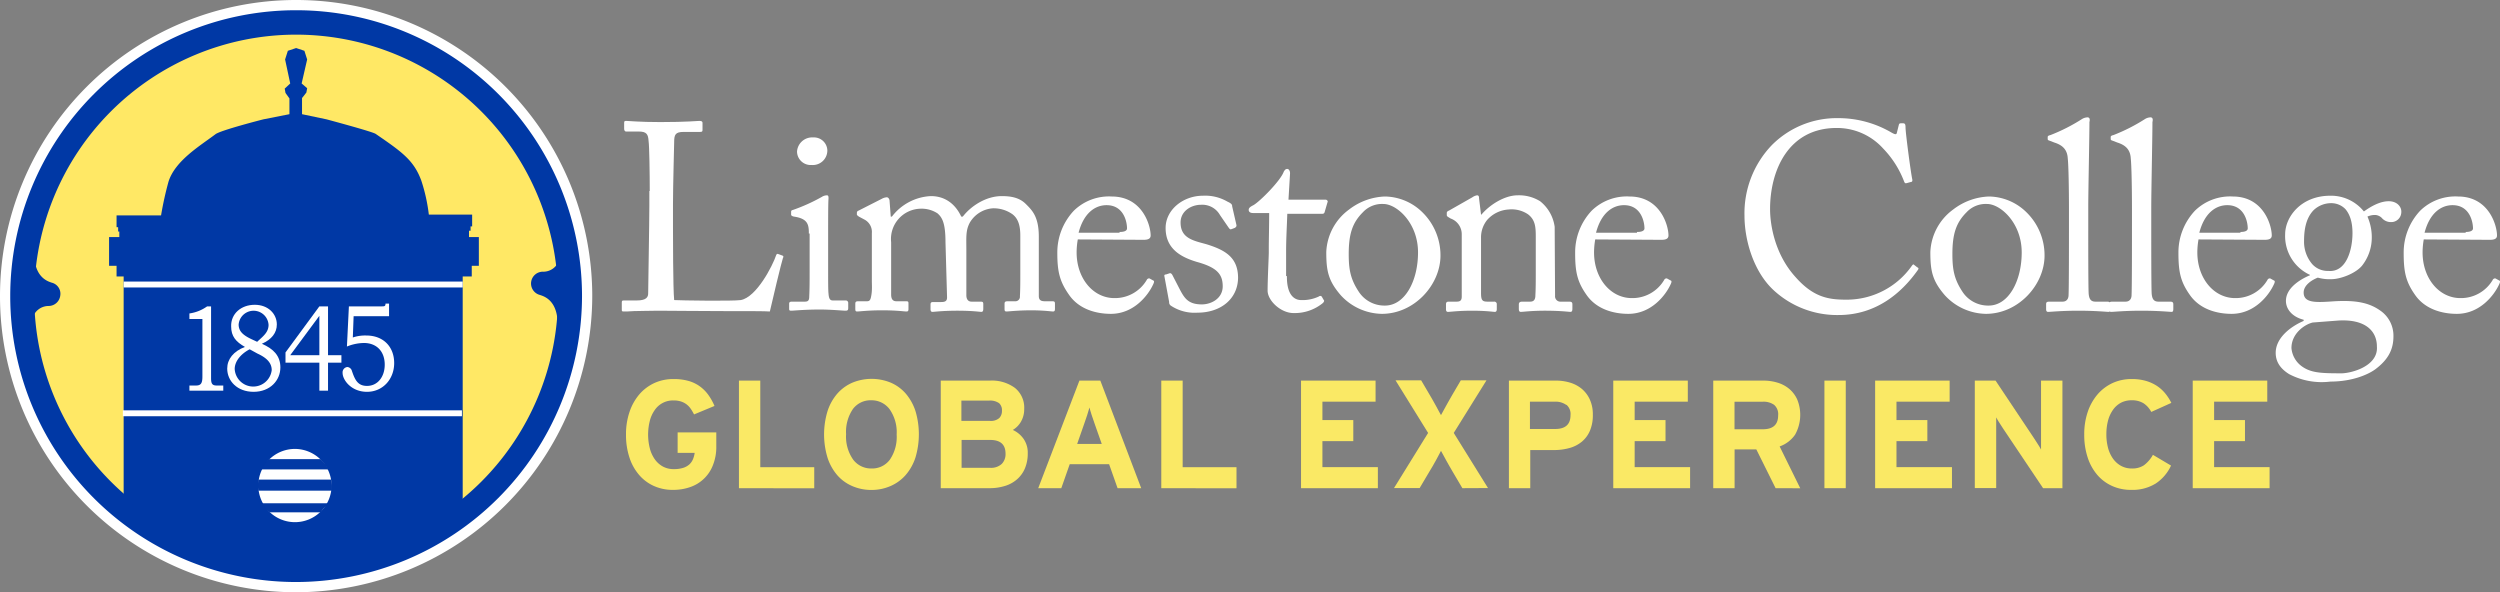 <svg id="Layer_1" data-name="Layer 1" xmlns="http://www.w3.org/2000/svg" viewBox="0 0 634.86 150.4"><rect x="0" y="0" width="634.86" height="150.4" fill="#808080" stroke="none"/><defs><style>.cls-1{fill:#fff;}.cls-2{fill:#ffe865;}.cls-3,.cls-4{fill:#0038a5;}.cls-4{opacity:0.99;}.cls-4,.cls-5{isolation:isolate;}.cls-6{fill:#fae965;}</style></defs><title>limestone_global_logo</title><path class="cls-1" d="M170.1,51.7c0-4.4-.1-11.5-.3-12.7-.1-1.7-.5-2.4-2.5-2.4h-3.2c-.4,0-.5-.4-.5-.7V34.4c0-.4.1-.5.5-.5.8,0,3.2.3,8.7.3,6.6,0,9.4-.3,10-.3s.7.3.7.5v1.8c0,.4-.1.5-.7.5h-4.1c-2.1,0-2.4.7-2.4,2.6,0,.9-.3,11.1-.3,15.8v5.8c0,1.2,0,15.7.3,18.5,1.5.1,14.8.3,16.9,0,4-.7,8.1-8.7,9-11.4.1-.3.3-.4.5-.3l1.1.4c.3.1.3.3.1.7s-2.9,11.6-3.3,13.5c-.9-.1-6.2-.1-12.2-.1s-12.7-.1-16.2-.1c-2.6,0-4.6.1-6.1.1-1.3.1-2.1.1-2.6.1s-.5-.1-.5-.5V80c0-.4.1-.5.5-.5h3.3c2.5,0,2.9-.9,2.9-1.8,0-1.3.3-18.1.3-22.2V51.7Z" transform="translate(-5.1 -3.2)"/><path class="cls-1" d="M210.5,62.3c0-2.2-.4-3.6-3.8-4.1-.5-.1-.7-.3-.7-.5V57c0-.3.1-.4.5-.5a45.14,45.14,0,0,0,7.3-3.3,2.42,2.42,0,0,1,1.3-.4c.4,0,.4.4.4.8-.1,1.2-.1,5.4-.1,11V72c0,2.6,0,5,.1,5.8.1,1.3.4,1.7,1.1,1.7h3.2a.63.63,0,0,1,.7.7v1.2c0,.5-.1.7-.7.7s-3.7-.3-6.5-.3c-4,0-6.6.3-7.3.3-.4,0-.5-.1-.5-.5V80.3c0-.4.3-.5.7-.5h3.3c.8,0,1.1-.3,1.1-1.3.1-2,.1-4.1.1-6.2V62.5h-.2v-.2Zm-3-20.6a3.85,3.85,0,0,1,4.1-3.6,3.4,3.4,0,0,1,3.6,3.3,3.7,3.7,0,0,1-4,3.7A3.47,3.47,0,0,1,207.5,41.7Z" transform="translate(-5.1 -3.2)"/><path class="cls-1" d="M245.2,64.7c0-5-.9-6.3-2-7.3a7.39,7.39,0,0,0-4.4-1.2,7.69,7.69,0,0,0-7.4,8.5V78c0,1.1.4,1.7,1.3,1.7h2.4c.7,0,.7.1.7.7v1.1c0,.5,0,.8-.5.8-.7,0-2.4-.3-6.2-.3-3.6,0-5.7.3-6.3.3-.4,0-.5-.1-.5-.7V80.4c0-.5.1-.7.8-.7h2.2c.7,0,.9-.4,1.1-1.7s.1-2.4.1-3.6v-12a3.53,3.53,0,0,0-1.8-3.4l-1.5-.8c-.4-.3-.5-.4-.5-.5v-.5a.55.55,0,0,1,.4-.5l5.9-3a3,3,0,0,1,1.3-.4c.4,0,.7.5.7.9l.3,4h.3a13.19,13.19,0,0,1,9.9-5.2c3.6,0,6.2,2,7.7,5.2h.4c2-2.6,5.8-5.2,9.9-5.2,2.4,0,4.5.4,6.1,2s3.3,3.2,3.3,8.3V78.4c0,1.1.7,1.3,1.5,1.3h1.8c.7,0,.8.1.8.7v1.2c0,.5-.1.7-.5.7s-2.4-.3-5.5-.3c-3.4,0-5.8.3-6.3.3s-.5-.3-.5-.7V80.4c0-.5.1-.7.9-.7h1.7a1.16,1.16,0,0,0,1.3-1.3c.1-1.6.1-4,.1-5.4V63c0-2.2-.4-4.2-2-5.4a8.26,8.26,0,0,0-5-1.5,7.39,7.39,0,0,0-5.8,3.6c-1.1,2-.9,3.8-.9,6.9V78.2c0,.9.4,1.6,1.3,1.6H254c.7,0,.8.1.8.7v1.1c0,.5-.1.8-.5.8s-2.2-.3-6.1-.3c-3.7,0-5.9.3-6.3.3s-.5-.3-.5-.7V80.6c0-.5.1-.7.7-.7h2c1.1,0,1.5-.3,1.5-1.2l-.4-14Z" transform="translate(-5.1 -3.2)"/><path class="cls-1" d="M278.8,64a19.43,19.43,0,0,0-.3,3.3c0,6.6,4.2,11.6,9.6,11.6a9.35,9.35,0,0,0,8.2-4.6.67.67,0,0,1,.7-.4l.9.5c.3.1.4.3,0,1.1-1.2,2.6-4.8,7.4-10.7,7.4-3.8,0-8.1-1.2-10.6-4.8-2.4-3.4-3-5.9-3-10.7a15.47,15.47,0,0,1,4.2-10.7,12.78,12.78,0,0,1,9.6-3.6c7.8,0,9.9,7.3,9.9,9.9,0,.9-.8,1.1-1.8,1.1L278.8,64Zm10.7-1.9c1.3,0,1.8-.4,1.8-.9,0-1.6-.8-5.9-5.2-5.9-2.9,0-5.8,2-7.1,7h10.4v-.2Z" transform="translate(-5.1 -3.2)"/><path class="cls-1" d="M302.4,80.8a1,1,0,0,1-.4-.9l-1.2-6.5c-.1-.4.1-.5.4-.5l.9-.3c.3-.1.5.1.7.4l1.7,3.3c1.3,2.5,2.2,4.2,5.8,4.2,2.4,0,5.3-1.5,5.3-4.6s-1.5-4.8-6.6-6.2c-4-1.2-7.9-3.3-7.9-8.6,0-4.6,4.4-8.2,9.5-8.2a11.23,11.23,0,0,1,6.2,1.5c1.1.5,1.2.8,1.2,1.2l1.1,4.8c0,.3-.1.5-.5.7l-.8.3c-.3.1-.4,0-.7-.4l-2.2-3.2a5.15,5.15,0,0,0-4.8-2.6c-2.5,0-5.2,1.6-5.2,4.5,0,4,3.2,4.6,6.5,5.5,4.9,1.5,8.1,3.4,8.1,8.6-.1,5.4-4.5,8.8-10.3,8.8A10.87,10.87,0,0,1,302.4,80.8Z" transform="translate(-5.1 -3.2)"/><path class="cls-1" d="M331.9,73.5c0,5,2.2,5.9,3.6,5.9a9.73,9.73,0,0,0,4.5-.9c.4-.3.7-.1.8.1l.4.7c.3.3.1.5-.1.8a11.28,11.28,0,0,1-7.5,2.6c-3.3,0-6.6-3.2-6.6-5.7,0-2.8.3-8.7.3-9.6V65.9c0-1.2.1-5.7.1-8.6h-4.1c-.7,0-1.1-.3-1.1-.8s.4-.8,1.2-1.2c1.6-.9,6.9-6.2,7.7-8.5.3-.5.5-.7.9-.7s.7.5.7,1.1l-.4,6.7h9.4c.4,0,.7.4.5.7l-.7,2.4c-.1.4-.3.5-.7.5H332c-.1,3.2-.3,6.3-.3,9.5v6.3h.2v.2Z" transform="translate(-5.1 -3.2)"/><path class="cls-1" d="M345.6,78.2c-3.2-3.7-3.7-6.2-3.7-11a14.08,14.08,0,0,1,5.8-10.8,15.81,15.81,0,0,1,9.1-3.3,13.84,13.84,0,0,1,9.5,4,15.27,15.27,0,0,1,4.6,11c0,7.4-6.6,14.8-14.9,14.8A14.45,14.45,0,0,1,345.6,78.2Zm19.6-10.9c0-7.5-5.4-12.3-8.8-12.3a6.64,6.64,0,0,0-5.2,2.1c-2.6,2.6-3.6,5.4-3.6,10.6,0,3.8.4,6.3,2.5,9.5a7.77,7.77,0,0,0,6.7,3.6C361.9,80.8,365.2,74.5,365.2,67.3Z" transform="translate(-5.1 -3.2)"/><path class="cls-1" d="M400,78.3a1.36,1.36,0,0,0,1.5,1.5h2.1c.7,0,.8.3.8.7v1.1c0,.5-.1.8-.5.8s-2.5-.3-6.5-.3c-3.4,0-5.5.3-6.1.3-.4,0-.5-.3-.5-.8V80.5c0-.5.3-.7.9-.7h2c.8,0,1.3-.4,1.3-1.6.1-1.7.1-4,.1-5.7V63.7c0-2.6,0-4.6-2-6.1a7.48,7.48,0,0,0-4.9-1.2,7.91,7.91,0,0,0-5.4,2.6,7,7,0,0,0-1.6,4.6v14c0,1.8.3,2.2,1.6,2.2h1.7a.63.63,0,0,1,.7.7v1.2c0,.4-.1.7-.5.7s-2.2-.3-5.8-.3c-3.4,0-5.5.3-6.1.3-.4,0-.5-.3-.5-.7V80.5c0-.4.1-.7.7-.7h2c.9,0,1.3-.3,1.3-1.3V62.7a4.21,4.21,0,0,0-2.8-4l-.5-.3c-.5-.3-.5-.4-.5-.7v-.4c0-.4.3-.5.7-.7l5.8-3.3a2.77,2.77,0,0,1,1.2-.5c.4,0,.5.3.5.8l.5,4.1h.1c2-2.4,5.8-4.9,9.2-4.9a10.15,10.15,0,0,1,5.7,1.5,10,10,0,0,1,3.7,6.5l.1,17.5Z" transform="translate(-5.1 -3.2)"/><path class="cls-1" d="M410.2,64a19.43,19.43,0,0,0-.3,3.3c0,6.6,4.2,11.6,9.6,11.6a9.35,9.35,0,0,0,8.2-4.6.67.67,0,0,1,.7-.4l.9.5c.3.1.4.3,0,1.1-1.2,2.6-4.8,7.4-10.7,7.4-3.8,0-8.1-1.2-10.6-4.8-2.4-3.4-2.9-5.9-2.9-10.7a15.47,15.47,0,0,1,4.2-10.7,12.78,12.78,0,0,1,9.6-3.6c7.8,0,9.9,7.3,9.9,9.9,0,.9-.8,1.1-1.8,1.1L410.2,64Zm10.7-1.9c1.3,0,1.8-.4,1.8-.9,0-1.6-.8-5.9-5.2-5.9-2.9,0-5.8,2-7.1,7h10.4v-.2Z" transform="translate(-5.1 -3.2)"/><path class="cls-1" d="M455.4,76.8c-4.9-4.6-7.3-12.4-7.3-18.9A25,25,0,0,1,455,40.1a23.24,23.24,0,0,1,16.9-6.9,26.75,26.75,0,0,1,13.6,3.7c.9.5,1.2.5,1.3,0l.5-2c.1-.4.3-.4.9-.4s.8.1.8,1.1c0,1.3,1.3,11.2,1.7,13.1.1.4,0,.7-.3.7l-1.1.3c-.4.1-.5,0-.7-.5a24.55,24.55,0,0,0-5.3-8.3,15.76,15.76,0,0,0-11.8-5.2c-12.2,0-16.9,10.7-16.9,20.6,0,4,1.2,11.5,6.5,17.3,4.6,5.2,8.5,5.7,12.9,5.7a20.21,20.21,0,0,0,16.6-8.6c.3-.4.4-.4.5-.3l.9.7c.3.1.4.3.1.7C488,77.6,481.5,83.2,472,83.2A23.75,23.75,0,0,1,455.4,76.8Z" transform="translate(-5.1 -3.2)"/><path class="cls-1" d="M499,78.2c-3.2-3.7-3.7-6.2-3.7-11a14.08,14.08,0,0,1,5.8-10.8,15.81,15.81,0,0,1,9.1-3.3,13.84,13.84,0,0,1,9.5,4,15.27,15.27,0,0,1,4.6,11c0,7.4-6.6,14.8-14.9,14.8A14.45,14.45,0,0,1,499,78.2Zm19.5-10.9c0-7.5-5.4-12.3-8.8-12.3a6.64,6.64,0,0,0-5.2,2.1c-2.6,2.6-3.6,5.4-3.6,10.6,0,3.8.4,6.3,2.5,9.5a7.77,7.77,0,0,0,6.7,3.6C515.2,80.8,518.5,74.5,518.5,67.3Z" transform="translate(-5.1 -3.2)"/><path class="cls-1" d="M535.4,61.9c0,3.6,0,13.7.1,15.8.1,1.2.4,2.1,1.7,2.1h3c.7,0,.8.3.8.7v1.2c0,.4-.1.7-.4.7-.5,0-3.4-.3-7.7-.3s-7,.3-7.7.3c-.4,0-.5-.3-.5-.7V80.5c0-.5.1-.7.9-.7h3.3c.8,0,1.5-.5,1.5-1.7.1-2.1.1-13.7.1-17.6V56.2c0-4.8-.1-11-.3-12.7-.1-2.2-1.2-3.4-3.4-4.1l-1.3-.5c-.4-.1-.4-.3-.4-.4V38c0-.3.3-.4.7-.5a45.17,45.17,0,0,0,7.9-4,2.87,2.87,0,0,1,1.5-.5c.5,0,.7.4.5,1.2,0,3.7-.3,17.7-.3,21.5v6.2Z" transform="translate(-5.1 -3.2)"/><path class="cls-1" d="M551.4,61.9c0,3.6,0,13.7.1,15.8.1,1.2.4,2.1,1.7,2.1h3c.7,0,.8.3.8.7v1.2c0,.4-.1.7-.4.7-.5,0-3.4-.3-7.7-.3s-7,.3-7.7.3c-.4,0-.5-.3-.5-.7V80.5c0-.5.1-.7.9-.7h3.3c.8,0,1.5-.5,1.5-1.7.1-2.1.1-13.7.1-17.6V56.2c0-4.8-.1-11-.3-12.7-.1-2.2-1.2-3.4-3.4-4.1l-1.3-.5c-.4-.1-.4-.3-.4-.4V38c0-.3.3-.4.7-.5a45.17,45.17,0,0,0,7.9-4,2.87,2.87,0,0,1,1.5-.5c.5,0,.7.4.5,1.2,0,3.7-.3,17.7-.3,21.5v6.2Z" transform="translate(-5.1 -3.2)"/><path class="cls-1" d="M563.4,64a19.43,19.43,0,0,0-.3,3.3c0,6.6,4.2,11.6,9.6,11.6a9.35,9.35,0,0,0,8.2-4.6.67.67,0,0,1,.7-.4l.9.5c.3.1.4.3,0,1.1-1.2,2.6-4.8,7.4-10.7,7.4-3.8,0-8.1-1.2-10.6-4.8-2.4-3.4-2.9-5.9-2.9-10.7a15.47,15.47,0,0,1,4.2-10.7,12.78,12.78,0,0,1,9.6-3.6c7.8,0,9.9,7.3,9.9,9.9,0,.9-.8,1.1-1.8,1.1L563.4,64Zm10.7-1.9c1.3,0,1.8-.4,1.8-.9,0-1.6-.8-5.9-5.2-5.9-2.9,0-5.8,2-7.1,7H574l.1-.2Z" transform="translate(-5.1 -3.2)"/><path class="cls-1" d="M586.4,98.2c-2.4-1.5-3.4-3.3-3.4-5.4,0-3.8,3.8-6.7,7.1-8.1v-.3c-2.8-.7-4.5-2.6-4.5-4.8,0-3.3,3.7-5.5,6.1-6.5V73a10.81,10.81,0,0,1-6.3-10.3c0-4.4,4-9.8,11.5-9.8a10.74,10.74,0,0,1,8.5,4c1.8-1.3,4.1-2.6,6.3-2.6s3.3,1.5,3.2,2.8a2.56,2.56,0,0,1-2.6,2.5,3.05,3.05,0,0,1-2.4-1.1,2.63,2.63,0,0,0-1.5-.7,4.51,4.51,0,0,0-2.1.4,13,13,0,0,1,1.1,5.2,11.54,11.54,0,0,1-2.5,7.3c-1.7,2-5.5,3.4-7.8,3.4a10.92,10.92,0,0,1-3.4-.4c-1.3.5-3.6,1.8-3.6,3.8,0,2.8,3.4,2.5,7.9,2.2,5.5-.3,8.8.4,11.6,2.4a7.73,7.73,0,0,1,3.3,6.5c0,3.2-1.2,5.8-4.5,8.3-1.7,1.3-5.8,3.2-11.5,3.2A17.79,17.79,0,0,1,586.4,98.2Zm22.3-7c0-4-3-7-9.8-6.6l-6.5.5c-2.1.5-5.4,2.8-5.4,6.5a6.39,6.39,0,0,0,2.6,4.6c2.2,1.6,4.6,1.8,9.5,1.8C601.6,98.2,609.1,96.4,608.7,91.2Zm-6.2-28.8c0-2.9-.7-4.8-1.8-6.1a5,5,0,0,0-3.3-1.5,6.47,6.47,0,0,0-4.8,1.8c-2.1,2.2-2.4,5.4-2.4,7.9a8.75,8.75,0,0,0,2.1,5.8,5.3,5.3,0,0,0,4.1,1.7C600.9,72.4,602.5,66.7,602.5,62.4Z" transform="translate(-5.1 -3.2)"/><path class="cls-1" d="M620.6,64a19.43,19.43,0,0,0-.3,3.3c0,6.6,4.2,11.6,9.6,11.6a9.35,9.35,0,0,0,8.2-4.6.67.67,0,0,1,.7-.4l.9.5c.3.1.4.3,0,1.1-1.2,2.6-4.8,7.4-10.7,7.4-3.8,0-8.1-1.2-10.6-4.8-2.4-3.4-2.9-5.9-2.9-10.7a15.47,15.47,0,0,1,4.2-10.7,12.78,12.78,0,0,1,9.6-3.6c7.8,0,9.9,7.3,9.9,9.9,0,.9-.8,1.1-1.8,1.1L620.6,64Zm10.7-1.9c1.3,0,1.8-.4,1.8-.9,0-1.6-.8-5.9-5.2-5.9-2.9,0-5.8,2-7.1,7h10.4l.1-.2Z" transform="translate(-5.1 -3.2)"/><path class="cls-1" d="M148.5,78.5A69.5,69.5,0,1,1,79,8.9a69.48,69.48,0,0,1,69.5,69.6" transform="translate(-5.1 -3.2)"/><path class="cls-1" d="M80.3,153.6a75.2,75.2,0,1,1,75.2-75.2A75.37,75.37,0,0,1,80.3,153.6Zm0-144a68.9,68.9,0,1,0,68.9,68.9A69,69,0,0,0,80.3,9.6Z" transform="translate(-5.1 -3.2)"/><path class="cls-2" d="M148.4,78.5A69.5,69.5,0,1,1,78.9,9,69.48,69.48,0,0,1,148.4,78.5Z" transform="translate(-5.1 -3.2)"/><path class="cls-3" d="M80.3,151a72.6,72.6,0,1,1,72.6-72.6A72.72,72.72,0,0,1,80.3,151Zm0-139a66.5,66.5,0,1,0,66.5,66.5A66.53,66.53,0,0,0,80.3,12Z" transform="translate(-5.1 -3.2)"/><path class="cls-3" d="M36.5,129V73.4H34.7V70.7H32.8V63.4h2.6V62h-.3V60.9h-.4v-3H46a85.33,85.33,0,0,1,1.9-8.6c1.7-5.3,7.9-9,11.9-12C61,36.3,72,33.5,72,33.5l6.6-1.3v-4l-1-1.4-.2-1.1,1.4-1.3-1.3-6.1.7-2.2,2.1-.7,2.1.7.7,2.2-1.4,6.1,1.4,1.2-.2,1.1-1.1,1.4v4.1L88,33.5s11.6,3.1,12.5,3.7c6.7,4.6,9.7,6.7,11.6,11.9a43.81,43.81,0,0,1,1.9,8.6h11v3h-.4v1.1h-.4v1.6h2.5v7.3h-1.8v2.7h-2.3v57.8A65.73,65.73,0,0,1,79.1,148c-26.6,0-42.6-19-42.6-19" transform="translate(-5.1 -3.2)"/><path class="cls-1" d="M53.2,82.8A10.16,10.16,0,0,0,57.7,81h1V99.2c0,1.3.2,1.9,1.4,1.9h1.7v1.3H53.2v-1.3h1.7c1.3,0,1.6-.7,1.6-2.3V84.2H53.2Z" transform="translate(-5.1 -3.2)"/><path class="cls-1" d="M69.8,80.6c3.4,0,5.6,2.3,5.6,5,0,2.1-1.3,3.8-3.8,4.9,3,1.3,4.7,3.1,4.7,6,0,3.3-2.6,6.2-6.8,6.2s-6.7-2.8-6.7-5.9c0-2.4,1.6-4.4,4.5-5.5-2.3-1.3-3.5-2.7-3.5-5.2-.1-3.2,2.5-5.5,6-5.5" transform="translate(-5.1 -3.2)"/><path class="cls-3" d="M68.5,91.9c-2.3,1.2-3.8,3.1-3.8,5a4.72,4.72,0,0,0,9.4.3c0-1.8-1.2-3.1-3.6-4.2Z" transform="translate(-5.1 -3.2)"/><path class="cls-3" d="M70.4,90c1.5-1.4,2.9-2.4,2.9-4.3a3.81,3.81,0,0,0-7.6-.1c0,1.7,1.1,2.7,3.2,3.7Z" transform="translate(-5.1 -3.2)"/><polygon class="cls-1" points="81.1 77.8 83.3 77.8 83.3 90.2 86.7 90.2 86.7 92.1 83.3 92.1 83.3 99.2 81.1 99.2 81.1 92.1 72.5 92.1 72.5 89.5 81.1 77.8"/><polygon class="cls-3" points="81.1 90.2 81.1 80.2 73.7 90.2 81.1 90.2"/><path class="cls-1" d="M93.7,81h8.5c.6,0,.8-.1.8-.7h.9v3.2h-9l-.2,5.4a9.75,9.75,0,0,1,3.4-.5c4.4,0,7.1,2.9,7.1,7s-2.9,7.3-6.9,7.3-6.2-3-6.2-4.8a1.37,1.37,0,0,1,1.2-1.5,1.33,1.33,0,0,1,1.1.8c.8,2.4,1.5,4,3.9,4,2.7,0,4.5-2.3,4.5-5.4,0-3.3-2-5.5-5.3-5.5a11.77,11.77,0,0,0-4.3.9Z" transform="translate(-5.1 -3.2)"/><rect class="cls-1" x="31.4" y="71.5" width="86.1" height="1.5"/><rect class="cls-1" x="31.2" y="104.2" width="86.1" height="1.5"/><path class="cls-1" d="M10.8,64.9S8.7,75.4,17.3,78c0,0-8.5,0-7.1,10.4" transform="translate(-5.1 -3.2)"/><path class="cls-3" d="M10.3,91.3c-1.5,0-.5-29.7,1-29.5A3,3,0,0,1,14,64.9l-.1,4.4c.6,4.6,3.5,5.4,4.4,5.7a2.9,2.9,0,0,1,2.1,3.3,3,3,0,0,1-3,2.6h0a4.23,4.23,0,0,0-4,3l-.1,4.4a3.15,3.15,0,0,1-3,3Z" transform="translate(-5.1 -3.2)"/><path class="cls-3" d="M150.1,61.8c1.5,0,.6,29.7-1,29.5s-2.1-1.6-2-3.1l-.5-4.4c-.6-4.6-3.5-5.4-4.4-5.7a3,3,0,0,1,.9-5.9h0a4.23,4.23,0,0,0,4-3l.1-4.5a3,3,0,0,1,2.9-2.9Z" transform="translate(-5.1 -3.2)"/><path class="cls-1" d="M89.3,126.5a9.3,9.3,0,1,1-9.3-9.3,9.35,9.35,0,0,1,9.3,9.3" transform="translate(-5.1 -3.2)"/><path class="cls-4" d="M70.7,127.8a8.87,8.87,0,0,1-.1-1.3,14.23,14.23,0,0,1,.1-1.5H89.2a7.3,7.3,0,0,1,.2,1.5v1.3Z" transform="translate(-5.1 -3.2)"/><path class="cls-4" d="M71.2,122.5s.4-.7.8-1.3a8.61,8.61,0,0,1,1.4-1.4H86.5a9.77,9.77,0,0,1,1.3,1.4,6.09,6.09,0,0,1,.7,1.2H71.2Z" transform="translate(-5.1 -3.2)"/><path class="cls-4" d="M73.6,133.3s-.8-.6-1.4-1.1a11.27,11.27,0,0,1-1-1.2H88.4a5.8,5.8,0,0,1-1,1.2,6.35,6.35,0,0,0-.8,1.1Z" transform="translate(-5.1 -3.2)"/><g class="cls-5"><path class="cls-6" d="M186.15,121.31a9.43,9.43,0,0,1-5.75,5.57,12.92,12.92,0,0,1-4.39.72,11.54,11.54,0,0,1-4.88-1,10.65,10.65,0,0,1-3.76-2.83,12.74,12.74,0,0,1-2.44-4.43,18.27,18.27,0,0,1-.86-5.83,17.37,17.37,0,0,1,.9-5.72,13.46,13.46,0,0,1,2.49-4.45,11.32,11.32,0,0,1,3.83-2.88,11.49,11.49,0,0,1,4.91-1,13.53,13.53,0,0,1,3.73.47,9.19,9.19,0,0,1,2.87,1.37,9.62,9.62,0,0,1,2.16,2.16,14.06,14.06,0,0,1,1.58,2.83l-5.19,2.15c-.26-.5-.54-1-.83-1.41a4.7,4.7,0,0,0-2.48-1.87,6.16,6.16,0,0,0-1.91-.27,5.59,5.59,0,0,0-4.76,2.44,8.17,8.17,0,0,0-1.25,2.73,14.3,14.3,0,0,0,0,7,8.49,8.49,0,0,0,1.26,2.77,6.2,6.2,0,0,0,2.05,1.84,5.64,5.64,0,0,0,2.74.66,7.85,7.85,0,0,0,2.38-.31,4.26,4.26,0,0,0,1.58-.86,3.73,3.73,0,0,0,.93-1.31,6.17,6.17,0,0,0,.45-1.65h-4.33V113H187v3.58A12.42,12.42,0,0,1,186.15,121.31Z" transform="translate(-5.1 -3.2)"/><path class="cls-6" d="M192.75,127.17V99.85h5.42v22h13.7v5.35Z" transform="translate(-5.1 -3.2)"/><path class="cls-6" d="M237.57,119.4a12.86,12.86,0,0,1-2.48,4.43,10.82,10.82,0,0,1-3.83,2.79,12,12,0,0,1-4.87,1,12.14,12.14,0,0,1-4.9-1,10.59,10.59,0,0,1-3.79-2.77,12.9,12.9,0,0,1-2.45-4.41,20.35,20.35,0,0,1,0-11.84,12.77,12.77,0,0,1,2.47-4.43,10.82,10.82,0,0,1,3.83-2.79,12.79,12.79,0,0,1,9.77,0,10.59,10.59,0,0,1,3.79,2.77,13.08,13.08,0,0,1,2.46,4.41,20.58,20.58,0,0,1,0,11.84ZM231,107.11a5.7,5.7,0,0,0-4.68-2.26,5.58,5.58,0,0,0-4.63,2.22,10.27,10.27,0,0,0-1.73,6.4,10.14,10.14,0,0,0,1.79,6.44,5.7,5.7,0,0,0,4.68,2.26,5.58,5.58,0,0,0,4.63-2.22,10.2,10.2,0,0,0,1.74-6.4A10.14,10.14,0,0,0,231,107.11Z" transform="translate(-5.1 -3.2)"/><path class="cls-6" d="M265.37,122.15a7.56,7.56,0,0,1-2,2.77,8.27,8.27,0,0,1-3.06,1.68,13.17,13.17,0,0,1-4,.57H244V99.85h12.52a9.87,9.87,0,0,1,6.32,1.86,6.43,6.43,0,0,1,2.35,5.36,6.27,6.27,0,0,1-.77,3.12,5.78,5.78,0,0,1-2.12,2.19A6.83,6.83,0,0,1,265,114.6a6.15,6.15,0,0,1,1.09,3.75A9.61,9.61,0,0,1,265.37,122.15Zm-6.56-16.57a4,4,0,0,0-2.57-.65h-7v5.15h7.22a3.22,3.22,0,0,0,2.4-.72,2.54,2.54,0,0,0,.68-1.84A2.4,2.4,0,0,0,258.81,105.58Zm-2.26,9.34h-7.26V122h7.26a4,4,0,0,0,2.95-1,3.53,3.53,0,0,0,.95-2.59Q260.45,114.92,256.55,114.92Z" transform="translate(-5.1 -3.2)"/><path class="cls-6" d="M288.9,127.17l-2.15-6.09h-10l-2.14,6.09h-5.86l10.46-27.32h5.31l10.38,27.32Zm-5.78-16.24c-.28-.8-.55-1.58-.8-2.34s-.43-1.39-.56-1.91c-.13.52-.32,1.16-.57,1.91s-.51,1.54-.8,2.34l-1.75,5h6.24Z" transform="translate(-5.1 -3.2)"/><path class="cls-6" d="M300,127.17V99.85h5.43v22H319.1v5.35Z" transform="translate(-5.1 -3.2)"/><path class="cls-6" d="M335.49,127.17V99.85h18.93v5.35h-13.5v4.68h7.84v5.35h-7.84v6.59H355v5.35Z" transform="translate(-5.1 -3.2)"/><path class="cls-6" d="M376.46,127.17,374,123l-.8-1.38c-.3-.51-.59-1-.86-1.53s-.53-1-.76-1.4-.42-.77-.55-1l-.53,1c-.22.43-.47.89-.74,1.38s-.56,1-.86,1.53-.58,1-.84,1.4l-2.45,4.14H359.1l8.66-14-8.27-13.35H366l2.06,3.51.81,1.39c.29.51.58,1,.85,1.52l.76,1.41c.24.43.42.77.55,1,.13-.26.31-.6.55-1s.48-.89.76-1.39l.84-1.5c.28-.51.56-1,.82-1.43l2.06-3.51h6.52l-8.31,13.35,8.7,14Z" transform="translate(-5.1 -3.2)"/><path class="cls-6" d="M408.85,112.59a7.32,7.32,0,0,1-2.07,2.79,8.39,8.39,0,0,1-3.15,1.6,14.48,14.48,0,0,1-3.93.51h-6v9.68h-5.42V99.85h11.94a12.4,12.4,0,0,1,3.63.53,8.38,8.38,0,0,1,3,1.62,7.65,7.65,0,0,1,2,2.71,9,9,0,0,1,.74,3.81A10,10,0,0,1,408.85,112.59Zm-6-6.56a4.69,4.69,0,0,0-2.92-.83h-6.31v6.94h6.39q3.92,0,3.91-3.51A3.06,3.06,0,0,0,402.9,106Z" transform="translate(-5.1 -3.2)"/><path class="cls-6" d="M414.78,127.17V99.85h18.93v5.35h-13.5v4.68h7.84v5.35h-7.84v6.59h14.08v5.35Z" transform="translate(-5.1 -3.2)"/><path class="cls-6" d="M456,127.17l-4.89-9.84h-5.52v9.84h-5.42V99.85h12.72a12.4,12.4,0,0,1,3.63.53,8.38,8.38,0,0,1,3,1.62,7.65,7.65,0,0,1,2,2.71,10.34,10.34,0,0,1-.56,8.86,8,8,0,0,1-3.93,3l5.23,10.62ZM455.62,106a4.67,4.67,0,0,0-2.88-.79h-7.17v7h7.17c2.61,0,3.91-1.17,3.91-3.53A3.15,3.15,0,0,0,455.62,106Z" transform="translate(-5.1 -3.2)"/><path class="cls-6" d="M468.4,127.17V99.85h5.42v27.32Z" transform="translate(-5.1 -3.2)"/><path class="cls-6" d="M481.28,127.17V99.85H500.2v5.35H486.7v4.68h7.84v5.35H486.7v6.59h14.09v5.35Z" transform="translate(-5.1 -3.2)"/><path class="cls-6" d="M523.93,127.17l-10-14.91c-.34-.52-.7-1.07-1.07-1.66a14.84,14.84,0,0,1-.84-1.42c0,.26,0,.64,0,1.15s0,1.06,0,1.66,0,1.14,0,1.72,0,1.05,0,1.44v12h-5.43V99.85h5.27l9.64,14.44c.34.52.7,1.07,1.07,1.66a14.84,14.84,0,0,1,.84,1.42c0-.26,0-.64,0-1.15s0-1,0-1.62,0-1.18,0-1.75,0-1.06,0-1.45V99.85h5.43v27.32Z" transform="translate(-5.1 -3.2)"/><path class="cls-6" d="M551.4,107.81a5.87,5.87,0,0,0-1.93-2.18,5.53,5.53,0,0,0-3.07-.78,5.73,5.73,0,0,0-2.73.64,5.92,5.92,0,0,0-2,1.8,8.58,8.58,0,0,0-1.25,2.73,13.57,13.57,0,0,0-.42,3.49,13.22,13.22,0,0,0,.42,3.41,8.55,8.55,0,0,0,1.27,2.76,6.16,6.16,0,0,0,2.05,1.83,5.63,5.63,0,0,0,2.73.66,5.3,5.3,0,0,0,3.07-.82,8.34,8.34,0,0,0,2.28-2.65l4.6,2.73a10.92,10.92,0,0,1-3.88,4.55,11.15,11.15,0,0,1-6.22,1.62,11.54,11.54,0,0,1-4.88-1,10.77,10.77,0,0,1-3.77-2.83,12.89,12.89,0,0,1-2.43-4.43,18.27,18.27,0,0,1-.86-5.83,17.64,17.64,0,0,1,.89-5.72,13.48,13.48,0,0,1,2.5-4.45,11.32,11.32,0,0,1,3.83-2.88,11.49,11.49,0,0,1,4.91-1,12.59,12.59,0,0,1,3.48.45,10.44,10.44,0,0,1,2.79,1.25,9.52,9.52,0,0,1,2.14,1.91,12.91,12.91,0,0,1,1.58,2.44Z" transform="translate(-5.1 -3.2)"/><path class="cls-6" d="M561.93,127.17V99.85h18.93v5.35h-13.5v4.68h7.84v5.35h-7.84v6.59h14.09v5.35Z" transform="translate(-5.1 -3.2)"/></g></svg>
